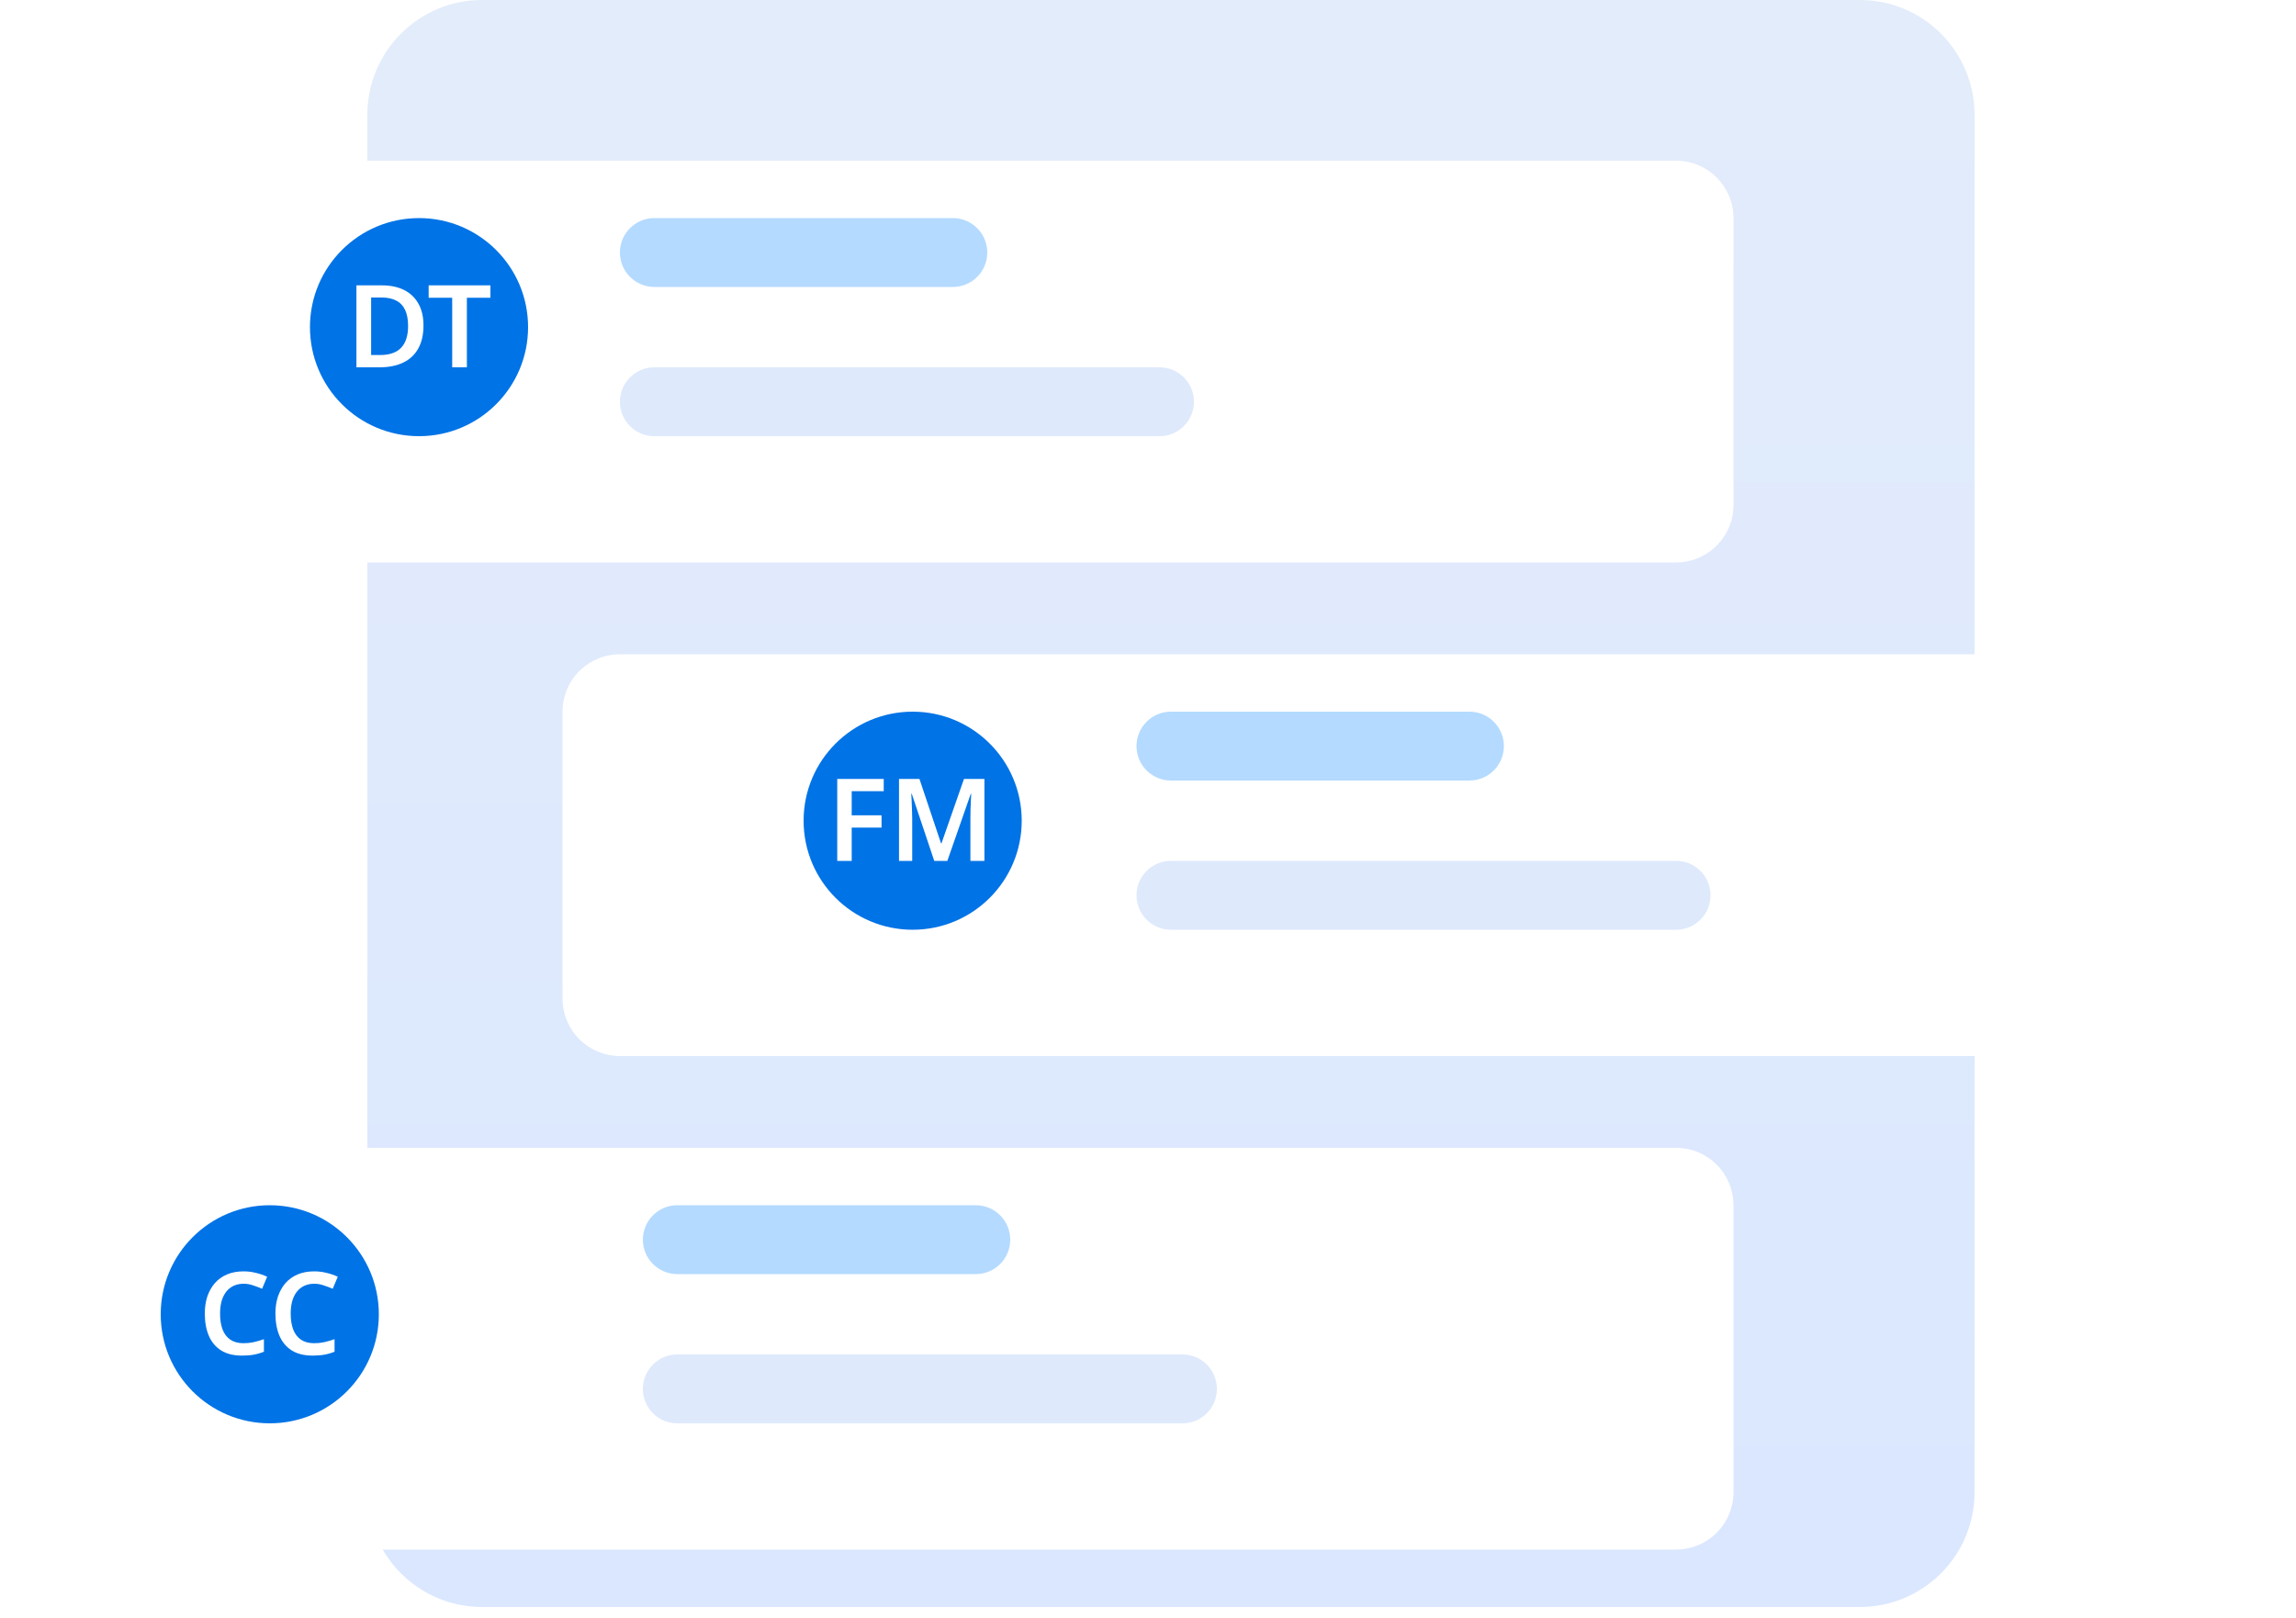 <svg width="200" height="141" viewBox="0 0 200 141" fill="none" xmlns="http://www.w3.org/2000/svg">
<path d="M162 0H42C36.477 0 32 4.477 32 10V130C32 135.523 36.477 140 42 140H162C167.523 140 172 135.523 172 130V10C172 4.477 167.523 0 162 0Z" fill="url(#paint0_linear_3923_434542)"/>
<g filter="url(#filter0_d_3923_434542)">
<path d="M54 54H189C190.326 54 191.598 54.527 192.536 55.465C193.473 56.402 194 57.674 194 59V84C194 85.326 193.473 86.598 192.536 87.535C191.598 88.473 190.326 89 189 89H54C52.674 89 51.402 88.473 50.465 87.535C49.527 86.598 49 85.326 49 84V59C49 57.674 49.527 56.402 50.465 55.465C51.402 54.527 52.674 54 54 54V54Z" fill="white"/>
</g>
<path d="M128 62H102C100.343 62 99 63.343 99 65C99 66.657 100.343 68 102 68H128C129.657 68 131 66.657 131 65C131 63.343 129.657 62 128 62Z" fill="#B4DAFF"/>
<path d="M146 75H102C100.343 75 99 76.343 99 78C99 79.657 100.343 81 102 81H146C147.657 81 149 79.657 149 78C149 76.343 147.657 75 146 75Z" fill="#DEE9FC"/>
<path d="M79.5 81C84.747 81 89 76.747 89 71.5C89 66.253 84.747 62 79.5 62C74.253 62 70 66.253 70 71.5C70 76.747 74.253 81 79.5 81Z" fill="#0073E6"/>
<path d="M74.19 75H72.93V67.86H76.98V68.93H74.19V71.03H76.79V72.1H74.19V75ZM81.381 75L79.421 69.15H79.381C79.388 69.283 79.397 69.473 79.411 69.72C79.424 69.96 79.434 70.223 79.441 70.51C79.454 70.79 79.461 71.053 79.461 71.3V75H78.311V67.86H80.091L81.971 73.47H82.011L83.971 67.86H85.751V75H84.531V71.24C84.531 71.013 84.534 70.767 84.541 70.5C84.554 70.227 84.564 69.97 84.571 69.73C84.584 69.483 84.594 69.293 84.601 69.16H84.561L82.521 75H81.381Z" fill="white"/>
<g filter="url(#filter1_d_3923_434542)">
<path d="M11 97H146C147.326 97 148.598 97.527 149.536 98.465C150.473 99.402 151 100.674 151 102V127C151 128.326 150.473 129.598 149.536 130.536C148.598 131.473 147.326 132 146 132H11C9.674 132 8.402 131.473 7.464 130.536C6.527 129.598 6 128.326 6 127V102C6 100.674 6.527 99.402 7.464 98.465C8.402 97.527 9.674 97 11 97V97Z" fill="white"/>
</g>
<path d="M85 105H59C57.343 105 56 106.343 56 108C56 109.657 57.343 111 59 111H85C86.657 111 88 109.657 88 108C88 106.343 86.657 105 85 105Z" fill="#B4DAFF"/>
<path d="M103 118H59C57.343 118 56 119.343 56 121C56 122.657 57.343 124 59 124H103C104.657 124 106 122.657 106 121C106 119.343 104.657 118 103 118Z" fill="#DEE9FC"/>
<path d="M23.5 124C28.747 124 33 119.747 33 114.5C33 109.253 28.747 105 23.5 105C18.253 105 14 109.253 14 114.5C14 119.747 18.253 124 23.5 124Z" fill="#0073E6"/>
<path d="M21.22 111.84C20.893 111.84 20.603 111.9 20.35 112.02C20.097 112.14 19.88 112.313 19.7 112.54C19.527 112.767 19.393 113.04 19.3 113.36C19.213 113.68 19.17 114.04 19.17 114.44C19.17 114.98 19.243 115.443 19.39 115.83C19.537 116.21 19.76 116.503 20.06 116.71C20.367 116.917 20.75 117.02 21.21 117.02C21.517 117.02 21.81 116.99 22.09 116.93C22.377 116.863 22.677 116.777 22.99 116.67V117.76C22.697 117.88 22.4 117.967 22.1 118.02C21.807 118.073 21.467 118.1 21.08 118.1C20.347 118.1 19.74 117.95 19.26 117.65C18.78 117.343 18.423 116.917 18.19 116.37C17.957 115.817 17.84 115.17 17.84 114.43C17.84 113.89 17.913 113.397 18.06 112.95C18.213 112.503 18.43 112.117 18.71 111.79C18.997 111.463 19.35 111.21 19.77 111.03C20.19 110.85 20.673 110.76 21.22 110.76C21.58 110.76 21.933 110.803 22.28 110.89C22.633 110.97 22.963 111.083 23.27 111.23L22.83 112.28C22.577 112.167 22.313 112.067 22.04 111.98C21.773 111.887 21.5 111.84 21.22 111.84ZM27.372 111.84C27.046 111.84 26.756 111.9 26.502 112.02C26.249 112.14 26.032 112.313 25.852 112.54C25.679 112.767 25.546 113.04 25.452 113.36C25.366 113.68 25.322 114.04 25.322 114.44C25.322 114.98 25.396 115.443 25.542 115.83C25.689 116.21 25.912 116.503 26.212 116.71C26.519 116.917 26.902 117.02 27.362 117.02C27.669 117.02 27.962 116.99 28.242 116.93C28.529 116.863 28.829 116.777 29.142 116.67V117.76C28.849 117.88 28.552 117.967 28.252 118.02C27.959 118.073 27.619 118.1 27.232 118.1C26.499 118.1 25.892 117.95 25.412 117.65C24.932 117.343 24.576 116.917 24.342 116.37C24.109 115.817 23.992 115.17 23.992 114.43C23.992 113.89 24.066 113.397 24.212 112.95C24.366 112.503 24.582 112.117 24.862 111.79C25.149 111.463 25.502 111.21 25.922 111.03C26.342 110.85 26.826 110.76 27.372 110.76C27.732 110.76 28.086 110.803 28.432 110.89C28.786 110.97 29.116 111.083 29.422 111.23L28.982 112.28C28.729 112.167 28.466 112.067 28.192 111.98C27.926 111.887 27.652 111.84 27.372 111.84Z" fill="white"/>
<g filter="url(#filter2_d_3923_434542)">
<path d="M146 11H11C8.239 11 6 13.239 6 16V41C6 43.761 8.239 46 11 46H146C148.761 46 151 43.761 151 41V16C151 13.239 148.761 11 146 11Z" fill="white"/>
</g>
<path d="M83 19H57C55.343 19 54 20.343 54 22C54 23.657 55.343 25 57 25H83C84.657 25 86 23.657 86 22C86 20.343 84.657 19 83 19Z" fill="#B4DAFF"/>
<path d="M101 32H57C55.343 32 54 33.343 54 35C54 36.657 55.343 38 57 38H101C102.657 38 104 36.657 104 35C104 33.343 102.657 32 101 32Z" fill="#DEE9FC"/>
<path d="M36.5 38C41.747 38 46 33.747 46 28.5C46 23.253 41.747 19 36.5 19C31.253 19 27 23.253 27 28.5C27 33.747 31.253 38 36.5 38Z" fill="#0073E6"/>
<path d="M36.888 28.36C36.888 29.16 36.735 29.83 36.428 30.37C36.128 30.91 35.691 31.317 35.118 31.59C34.551 31.863 33.865 32 33.058 32H31.048V24.86H33.268C34.008 24.86 34.648 24.993 35.188 25.26C35.728 25.527 36.145 25.92 36.438 26.44C36.738 26.953 36.888 27.593 36.888 28.36ZM35.548 28.4C35.548 27.833 35.462 27.367 35.288 27C35.115 26.633 34.858 26.363 34.518 26.19C34.178 26.01 33.761 25.92 33.268 25.92H32.328V30.93H33.098C33.925 30.93 34.538 30.72 34.938 30.3C35.345 29.873 35.548 29.24 35.548 28.4ZM40.669 32H39.389V25.94H37.339V24.86H42.719V25.94H40.669V32Z" fill="white"/>
<defs>
<filter id="filter0_d_3923_434542" x="43" y="51" width="157" height="47" filterUnits="userSpaceOnUse" color-interpolation-filters="sRGB">
<feFlood flood-opacity="0" result="BackgroundImageFix"/>
<feColorMatrix in="SourceAlpha" type="matrix" values="0 0 0 0 0 0 0 0 0 0 0 0 0 0 0 0 0 0 127 0" result="hardAlpha"/>
<feOffset dy="3"/>
<feGaussianBlur stdDeviation="3"/>
<feColorMatrix type="matrix" values="0 0 0 0 0 0 0 0 0 0 0 0 0 0 0 0 0 0 0.161 0"/>
<feBlend mode="normal" in2="BackgroundImageFix" result="effect1_dropShadow_3923_434542"/>
<feBlend mode="normal" in="SourceGraphic" in2="effect1_dropShadow_3923_434542" result="shape"/>
</filter>
<filter id="filter1_d_3923_434542" x="0" y="94" width="157" height="47" filterUnits="userSpaceOnUse" color-interpolation-filters="sRGB">
<feFlood flood-opacity="0" result="BackgroundImageFix"/>
<feColorMatrix in="SourceAlpha" type="matrix" values="0 0 0 0 0 0 0 0 0 0 0 0 0 0 0 0 0 0 127 0" result="hardAlpha"/>
<feOffset dy="3"/>
<feGaussianBlur stdDeviation="3"/>
<feColorMatrix type="matrix" values="0 0 0 0 0 0 0 0 0 0 0 0 0 0 0 0 0 0 0.161 0"/>
<feBlend mode="normal" in2="BackgroundImageFix" result="effect1_dropShadow_3923_434542"/>
<feBlend mode="normal" in="SourceGraphic" in2="effect1_dropShadow_3923_434542" result="shape"/>
</filter>
<filter id="filter2_d_3923_434542" x="0" y="8" width="157" height="47" filterUnits="userSpaceOnUse" color-interpolation-filters="sRGB">
<feFlood flood-opacity="0" result="BackgroundImageFix"/>
<feColorMatrix in="SourceAlpha" type="matrix" values="0 0 0 0 0 0 0 0 0 0 0 0 0 0 0 0 0 0 127 0" result="hardAlpha"/>
<feOffset dy="3"/>
<feGaussianBlur stdDeviation="3"/>
<feColorMatrix type="matrix" values="0 0 0 0 0 0 0 0 0 0 0 0 0 0 0 0 0 0 0.161 0"/>
<feBlend mode="normal" in2="BackgroundImageFix" result="effect1_dropShadow_3923_434542"/>
<feBlend mode="normal" in="SourceGraphic" in2="effect1_dropShadow_3923_434542" result="shape"/>
</filter>
<linearGradient id="paint0_linear_3923_434542" x1="102" y1="0" x2="102" y2="140" gradientUnits="userSpaceOnUse">
<stop stop-color="#E3ECFA"/>
<stop offset="1" stop-color="#DAE7FF"/>
</linearGradient>
</defs>
</svg>
